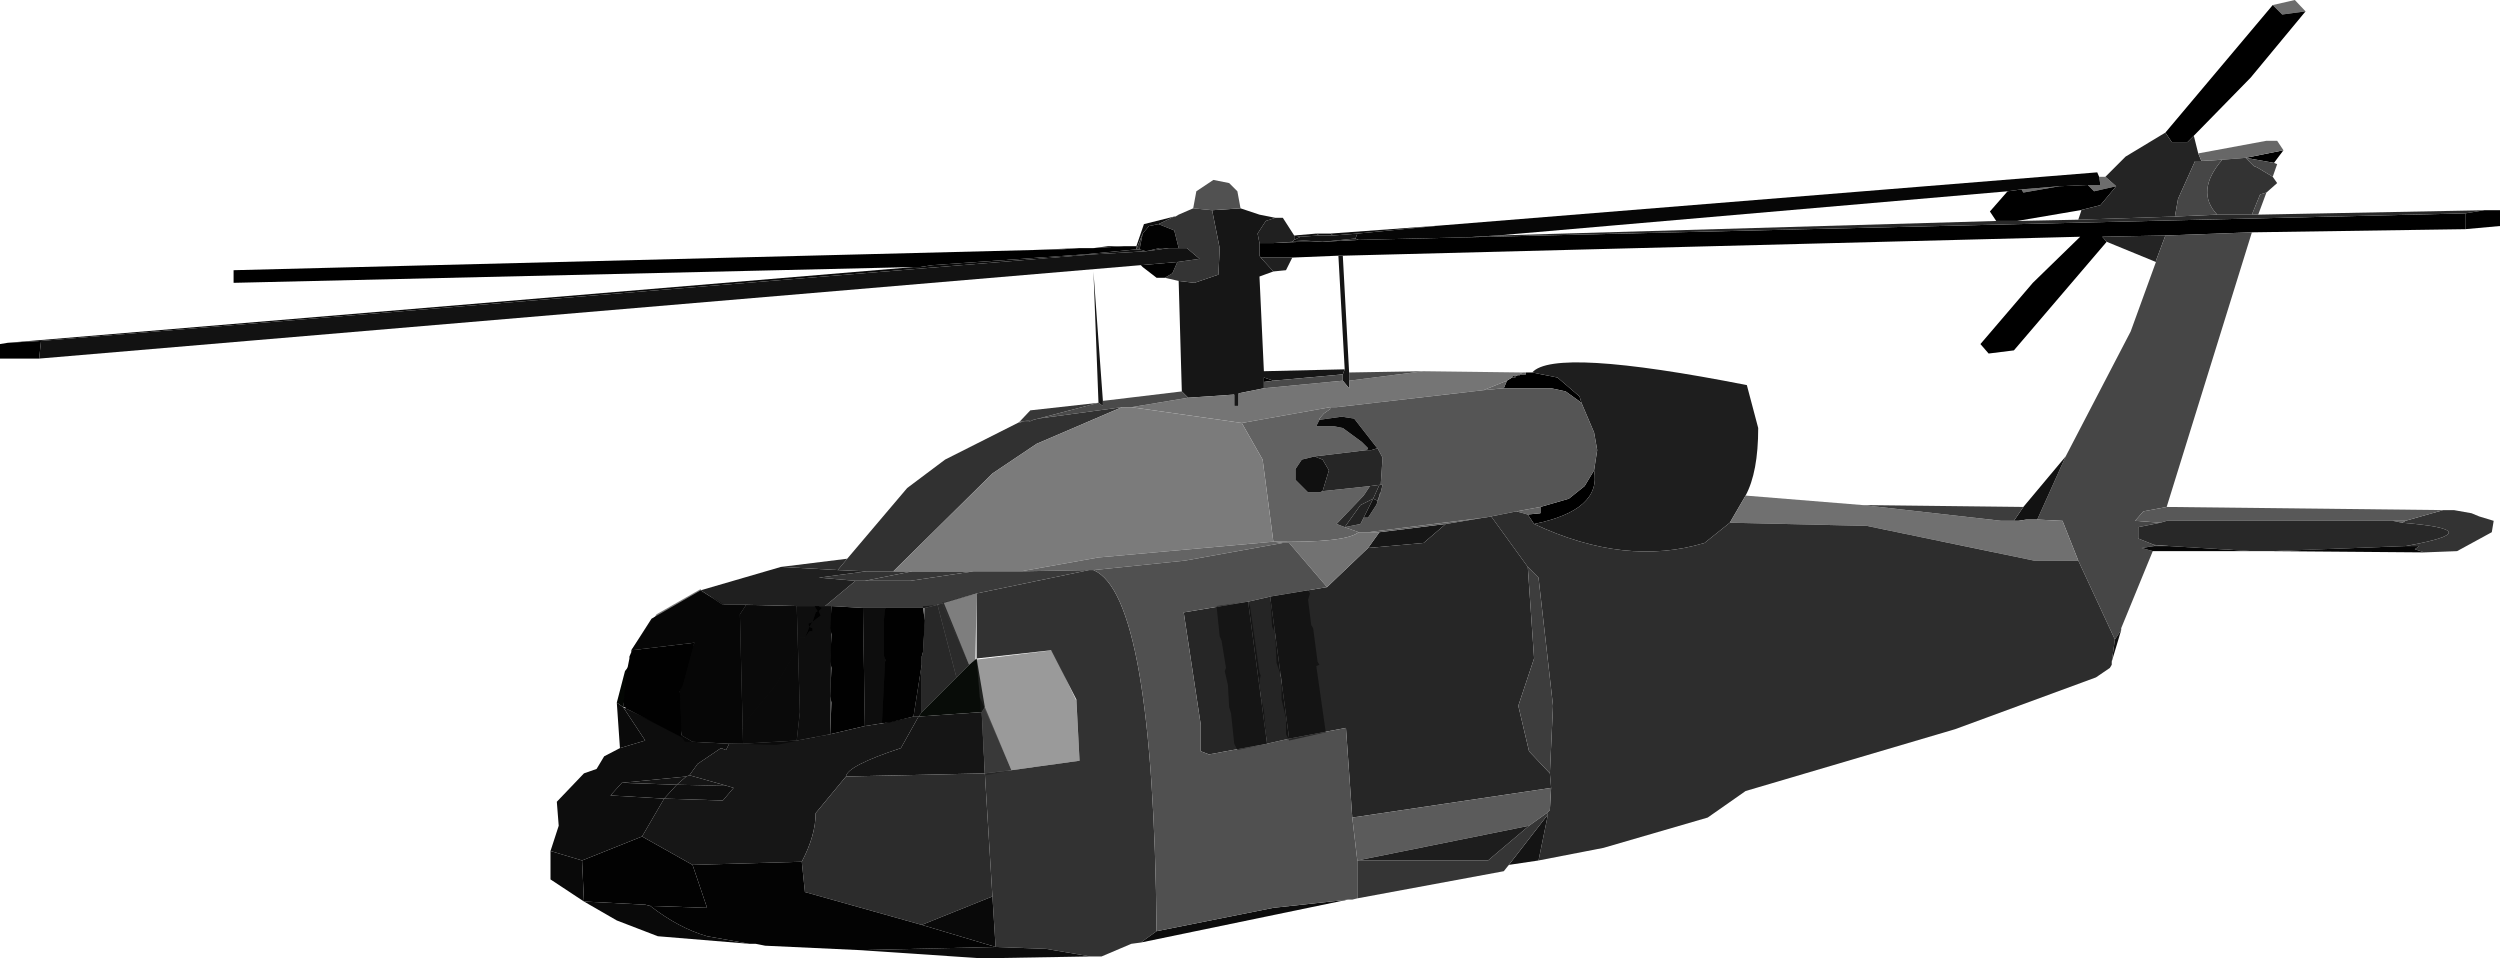 <?xml version="1.0" encoding="UTF-8" standalone="no"?>
<svg xmlns:xlink="http://www.w3.org/1999/xlink" height="75.9px" width="198.0px" xmlns="http://www.w3.org/2000/svg">
  <g transform="matrix(1.0, 0.0, 0.0, 1.0, 123.0, 56.65)">
    <path d="M59.6 -55.75 L57.75 -55.5 57.0 -56.25 58.75 -56.65 59.6 -55.75 M44.6 -41.9 L42.85 -41.5 42.35 -42.0 43.35 -42.0 43.25 -42.65 43.75 -42.65 44.6 -41.9 M40.1 -41.9 L37.25 -41.4 37.1 -41.65 40.1 -41.9" fill="#6d6d6d" fill-rule="evenodd" stroke="none"/>
    <path d="M57.0 -56.25 L57.75 -55.5 59.6 -55.75 55.25 -50.5 50.75 -45.9 50.25 -45.4 49.0 -45.4 48.5 -46.15 57.0 -56.25 M36.75 -39.15 L35.1 -39.15 34.6 -39.9 36.0 -41.5 37.1 -41.65 37.25 -41.4 40.1 -41.9 42.35 -42.0 42.85 -41.5 44.6 -41.9 43.35 -40.4 41.75 -40.0 36.75 -39.15 M-7.0 -37.85 L72.25 -39.75 72.25 -38.5 55.35 -38.25 48.5 -38.0 43.5 -37.9 43.85 -37.5 36.5 -28.9 34.5 -28.65 33.85 -29.4 38.0 -34.25 41.75 -37.9 -16.65 -36.4 -17.0 -36.4 -20.65 -36.25 -23.15 -36.25 -23.25 -36.4 -23.25 -37.4 -22.15 -37.4 -20.0 -37.5 -18.25 -37.5 -15.4 -37.65 -7.0 -37.85 M-2.15 -27.15 L-1.65 -27.15 0.35 -26.75 2.1 -25.25 2.25 -24.75 1.0 -25.65 -0.15 -25.9 -3.9 -25.9 -3.65 -26.5 -3.25 -26.75 -3.0 -26.75 -2.9 -26.9 -2.65 -26.9 -2.65 -27.0 -2.15 -27.0 -2.15 -27.15 M-1.0 -16.5 L1.25 -17.15 2.5 -18.15 3.25 -19.4 Q3.85 -16.25 -1.5 -15.15 L-2.0 -15.9 -1.0 -16.0 -1.0 -16.5 M-22.9 -26.4 L-22.9 -26.75 -22.15 -26.5 -22.9 -26.4 M-33.0 -37.15 L-33.0 -36.9 -37.15 -36.5 -49.15 -35.65 -50.15 -35.5 -50.65 -35.5 -104.5 -34.25 -104.5 -35.25 -41.15 -36.85 -38.9 -36.9 -37.5 -37.0 -36.4 -37.0 -34.0 -37.15 -33.0 -37.15 M-119.75 -29.65 L-119.9 -28.25 -123.0 -28.25 -123.0 -29.4 -122.4 -29.5 -119.75 -29.65 M57.85 -44.75 L57.1 -43.75 54.85 -44.15 57.85 -44.75" fill="#000000" fill-rule="evenodd" stroke="none"/>
    <path d="M48.5 -46.15 L49.0 -45.4 50.25 -45.4 50.75 -45.9 51.1 -44.5 51.35 -43.9 50.85 -43.9 49.5 -40.9 49.25 -39.5 41.6 -39.25 41.85 -40.0 41.75 -40.0 43.35 -40.4 44.6 -41.9 43.75 -42.65 45.35 -44.25 48.5 -46.15 M47.75 -35.9 L43.85 -37.5 43.5 -37.9 48.5 -38.0 47.75 -36.0 47.75 -35.9" fill="#242424" fill-rule="evenodd" stroke="none"/>
    <path d="M42.35 -42.0 L40.1 -41.9 37.1 -41.65 36.0 -41.5 -4.4 -38.0 -7.0 -37.85 -15.4 -37.65 -15.65 -37.75 -15.5 -38.15 -8.8 -38.8 43.1 -43.0 43.25 -42.65 43.35 -42.0 42.35 -42.0 M-20.5 -37.65 L-18.25 -37.5 -20.0 -37.5 -20.65 -37.5 -20.5 -37.65 M-34.0 -37.15 L-36.4 -37.0 -35.25 -37.15 -34.0 -37.15 M-37.5 -37.0 L-38.9 -36.9 -41.15 -36.85 -37.5 -37.0" fill="#060606" fill-rule="evenodd" stroke="none"/>
    <path d="M-15.5 -38.15 L-17.4 -38.0 -17.65 -38.15 -8.8 -38.8 -15.5 -38.15 M-18.5 -38.0 L-20.0 -37.9 -20.5 -38.0 -18.75 -38.15 -18.5 -38.0 M-32.25 -36.75 L-36.5 -36.5 -37.15 -36.5 -33.0 -36.9 -32.75 -36.9 -32.25 -36.75" fill="#111111" fill-rule="evenodd" stroke="none"/>
    <path d="M-17.65 -38.15 L-17.4 -38.0 -18.5 -38.0 -18.75 -38.15 -17.65 -38.15 M-20.0 -37.9 L-20.5 -37.65 -20.5 -38.0 -20.0 -37.9 M-30.4 -37.0 L-32.25 -36.75 -31.15 -37.0 -30.4 -37.0 M-36.5 -36.5 L-119.75 -29.65 -122.4 -29.5 -50.65 -35.5 -50.15 -35.5 -49.15 -35.65 -37.15 -36.5 -36.5 -36.5 M-70.4 6.6 L-74.65 6.35 -73.75 5.35 -69.4 5.5 -70.4 6.6" fill="#0b0b0b" fill-rule="evenodd" stroke="none"/>
    <path d="M-23.25 -37.4 L-23.4 -38.15 -22.75 -39.15 -22.0 -39.4 -21.4 -39.4 -20.5 -38.0 -20.5 -37.65 -20.65 -37.5 -22.15 -37.4 -23.25 -37.4 M-20.65 -36.25 L-21.15 -35.25 -22.15 -35.15 -23.15 -36.25 -20.65 -36.25" fill="#202020" fill-rule="evenodd" stroke="none"/>
    <path d="M-16.5 -27.4 L-16.65 -27.0 -22.15 -26.5 -22.9 -26.75 -22.9 -26.4 -22.9 -25.9 -24.9 -25.5 -24.9 -24.5 -25.25 -24.5 -25.25 -25.4 -28.9 -25.15 -29.4 -25.65 -29.65 -34.4 -28.4 -34.25 -26.5 -34.9 -26.4 -37.0 -27.0 -40.0 -24.75 -40.15 -23.25 -39.65 -22.0 -39.4 -22.75 -39.15 -23.4 -38.15 -23.25 -37.4 -23.25 -36.4 -23.15 -36.25 -22.15 -35.15 -23.25 -34.75 -22.9 -27.25 -16.5 -27.4 M-13.75 -14.5 L-8.5 -15.15 -10.25 -13.65 -14.65 -13.25 -13.75 -14.5 M-65.25 2.25 L-64.15 2.25 -59.9 2.0 -57.25 1.5 -54.5 0.85 -52.9 0.6 -50.65 0.1 -50.25 0.1 -51.65 2.6 Q-55.9 4.0 -56.0 4.85 L-58.4 7.75 Q-58.4 9.5 -59.5 11.6 L-68.15 11.85 -72.15 9.6 -70.4 6.6 -65.75 6.75 -64.9 5.75 -65.4 5.6 -68.4 4.75 -67.75 3.85 -65.9 2.6 -65.5 2.75 -65.25 2.25" fill="#161616" fill-rule="evenodd" stroke="none"/>
    <path d="M-24.75 -40.15 L-27.0 -40.0 -28.5 -40.15 -28.25 -41.5 -26.9 -42.4 -25.65 -42.15 -25.0 -41.5 -24.75 -40.15" fill="#515151" fill-rule="evenodd" stroke="none"/>
    <path d="M-28.5 -40.15 L-27.0 -40.0 -26.4 -37.0 -26.5 -34.9 -28.4 -34.25 -29.65 -34.4 -30.75 -34.65 -30.15 -35.0 -29.75 -35.9 -28.0 -36.15 -29.0 -37.0 -29.65 -37.0 -30.0 -38.4 -31.25 -38.9 -30.0 -39.5 -29.9 -39.5 -29.65 -39.65 -28.5 -40.15" fill="#343434" fill-rule="evenodd" stroke="none"/>
    <path d="M-30.0 -39.5 L-31.25 -38.9 -32.0 -38.75 -32.5 -38.15 -33.0 -36.9 -33.0 -37.15 -32.4 -38.9 -30.0 -39.5" fill="#0e0e0e" fill-rule="evenodd" stroke="none"/>
    <path d="M35.1 -39.15 L36.75 -39.15 41.6 -39.25 49.25 -39.5 52.6 -39.65 55.35 -39.65 55.85 -39.65 73.75 -40.0 72.25 -39.75 -7.0 -37.85 -4.4 -38.0 35.1 -39.15 M-18.25 -37.5 L-15.75 -37.75 -15.65 -37.75 -15.4 -37.65 -18.25 -37.5 M-22.15 -37.4 L-20.65 -37.5 -20.0 -37.5 -22.15 -37.4 M-33.0 -36.9 L-32.5 -38.15 -32.75 -36.9 -33.0 -36.9" fill="#292929" fill-rule="evenodd" stroke="none"/>
    <path d="M-32.5 -38.15 L-32.0 -38.75 -31.25 -38.9 -30.0 -38.4 -29.65 -37.0 -30.4 -37.0 -31.15 -37.0 -32.25 -36.75 -32.75 -36.9 -32.5 -38.15 M-29.75 -35.9 L-30.15 -35.0 -30.75 -34.65 -31.4 -34.65 -32.5 -35.5 -32.65 -35.65 -29.75 -35.9 M-76.9 11.5 L-72.15 9.6 -68.15 11.85 -67.0 15.25 -71.5 15.1 -71.9 15.0 -76.75 14.75 -76.9 11.5" fill="#020202" fill-rule="evenodd" stroke="none"/>
    <path d="M51.1 -44.5 L56.5 -45.5 57.35 -45.5 57.85 -44.75 54.85 -44.15 53.0 -44.0 51.35 -43.9 51.1 -44.5" fill="#676767" fill-rule="evenodd" stroke="none"/>
    <path d="M55.35 -39.65 L52.6 -39.65 Q50.85 -41.5 53.0 -44.0 L54.85 -44.15 55.5 -43.5 55.75 -43.4 57.0 -42.65 57.35 -42.15 56.5 -41.4 56.0 -41.25 55.35 -39.65 M-52.25 -11.4 L-50.75 -11.4 -54.5 -10.65 -55.25 -10.65 -58.15 -10.9 -54.4 -11.4 -52.25 -11.4 M67.5 -13.4 Q74.5 -14.65 67.25 -15.25 L67.5 -15.4 70.5 -16.25 71.35 -16.25 72.75 -16.0 73.35 -15.75 74.5 -15.4 74.35 -14.5 71.6 -13.0 69.0 -12.9 68.25 -13.15 68.6 -13.4 67.5 -13.4" fill="#333333" fill-rule="evenodd" stroke="none"/>
    <path d="M55.85 -39.65 L55.35 -39.65 56.0 -41.25 56.5 -41.4 55.85 -39.65 M52.6 -39.65 L49.25 -39.5 49.5 -40.9 50.85 -43.9 51.35 -43.9 53.0 -44.0 Q50.85 -41.5 52.6 -39.65 M40.6 -20.5 L45.75 -30.4 47.75 -35.9 47.75 -36.0 48.5 -38.0 55.35 -38.25 48.6 -16.5 46.75 -16.15 46.1 -15.4 48.1 -15.25 46.35 -14.9 46.35 -14.0 47.6 -13.5 47.6 -13.4 46.6 -13.25 47.5 -13.0 45.0 -6.9 45.0 -6.75 44.5 -6.0 41.6 -12.25 40.35 -15.4 38.35 -15.5 40.6 -20.5 M57.1 -43.75 L57.35 -43.65 57.0 -42.65 55.75 -43.4 55.5 -43.5 54.85 -44.15 57.1 -43.75" fill="#464646" fill-rule="evenodd" stroke="none"/>
    <path d="M37.25 -16.5 L40.6 -20.5 38.35 -15.5 37.5 -15.5 36.85 -15.4 36.5 -15.4 37.25 -16.5 M-17.4 -38.0 L-15.5 -38.15 -15.65 -37.75 -15.75 -37.75 -18.25 -37.5 -20.5 -37.65 -20.0 -37.9 -18.5 -38.0 -17.4 -38.0 M-29.65 -37.0 L-29.0 -37.0 -28.0 -36.15 -29.75 -35.9 -32.65 -35.65 -119.9 -28.25 -119.75 -29.65 -36.5 -36.5 -32.25 -36.75 -30.4 -37.0 -29.65 -37.0" fill="#121212" fill-rule="evenodd" stroke="none"/>
    <path d="M72.25 -39.75 L73.75 -40.0 75.0 -40.0 75.0 -38.75 72.25 -38.5 72.25 -39.75" fill="#010101" fill-rule="evenodd" stroke="none"/>
    <path d="M-16.65 -36.4 L-16.15 -27.15 -16.15 -26.5 -16.15 -25.9 -16.65 -26.5 -16.65 -27.0 -16.5 -27.4 -17.0 -36.4 -16.65 -36.4 M-68.65 4.85 L-68.4 4.75 -65.4 5.6 -69.4 5.5 -68.65 4.85 M-45.25 -0.25 L-45.0 4.6 -56.0 4.85 Q-55.9 4.0 -51.65 2.6 L-50.25 0.1 -45.25 -0.25" fill="#151515" fill-rule="evenodd" stroke="none"/>
    <path d="M-10.25 -27.25 L-2.4 -27.15 -2.65 -27.0 -2.9 -26.9 -3.15 -26.9 -3.25 -26.75 -3.65 -26.5 -5.5 -25.75 -17.15 -24.4 -17.65 -24.4 -24.65 -23.15 -33.4 -24.4 -28.9 -25.15 -25.25 -25.4 -25.25 -24.5 -24.9 -24.5 -24.9 -25.5 -22.9 -25.9 -16.65 -26.5 -16.15 -25.9 -16.15 -26.5 -10.25 -27.25" fill="#757575" fill-rule="evenodd" stroke="none"/>
    <path d="M-2.4 -27.15 L-2.15 -27.15 -2.15 -27.0 -2.65 -27.0 -2.4 -27.15 M-3.9 -25.9 L-5.5 -25.75 -3.65 -26.5 -3.9 -25.9 M-17.65 -24.4 L-17.65 -24.25 -18.15 -23.9 -18.5 -23.5 -18.5 -23.4 -18.75 -22.9 -17.4 -22.9 -16.65 -22.75 -15.15 -21.65 -14.65 -21.15 -14.75 -21.0 -18.9 -20.5 -19.9 -20.25 -20.4 -19.5 -20.4 -18.65 -19.4 -17.65 -18.5 -17.65 -18.25 -17.75 -14.5 -18.15 -15.0 -17.4 -17.15 -15.15 -16.5 -14.9 -15.4 -14.5 Q-16.4 -13.65 -22.15 -13.75 L-23.0 -20.25 -24.65 -23.15 -17.65 -24.4 M-14.65 -14.5 L-5.5 -15.65 -8.5 -15.15 -13.75 -14.5 -14.65 -14.5 M-2.9 -16.15 L-1.0 -16.5 -1.0 -16.0 -2.0 -15.9 -2.9 -16.15" fill="#626262" fill-rule="evenodd" stroke="none"/>
    <path d="M-2.9 -26.9 L-2.65 -27.0 -2.65 -26.9 -2.9 -26.9" fill="#050505" fill-rule="evenodd" stroke="none"/>
    <path d="M-1.65 -27.15 Q0.1 -29.15 15.35 -26.15 L16.25 -22.75 Q16.25 -19.25 15.25 -17.4 L14.0 -15.25 12.0 -13.65 Q5.75 -11.75 -1.5 -15.15 3.85 -16.25 3.25 -19.4 L3.5 -21.0 3.25 -22.4 2.25 -24.75 2.1 -25.25 0.35 -26.75 -1.65 -27.15 M-3.15 -26.9 L-2.9 -26.9 -3.0 -26.75 -3.15 -26.9" fill="#1e1e1e" fill-rule="evenodd" stroke="none"/>
    <path d="M-3.15 -26.9 L-3.0 -26.75 -3.25 -26.75 -3.15 -26.9" fill="#040404" fill-rule="evenodd" stroke="none"/>
    <path d="M3.25 -19.4 L2.5 -18.15 1.25 -17.15 -1.0 -16.5 -2.9 -16.15 -4.9 -15.75 -5.4 -15.65 -5.5 -15.65 -14.65 -14.5 -15.4 -14.5 -16.5 -14.9 -15.25 -15.15 -15.0 -15.65 -14.65 -15.65 -14.0 -16.65 -13.9 -16.9 -13.65 -17.65 -13.5 -18.25 -13.65 -18.25 -13.5 -20.4 -13.9 -21.15 -14.0 -21.25 -15.75 -23.5 -16.75 -23.65 -18.5 -23.4 -18.5 -23.5 -18.15 -23.9 -17.65 -24.25 -17.65 -24.4 -17.15 -24.4 -5.5 -25.75 -3.9 -25.9 -0.15 -25.9 1.0 -25.65 2.25 -24.75 3.25 -22.4 3.5 -21.0 3.25 -19.4" fill="#555555" fill-rule="evenodd" stroke="none"/>
    <path d="M-16.15 -27.15 L-10.25 -27.25 -16.15 -26.5 -16.15 -27.15 M-16.65 -27.0 L-16.65 -26.5 -22.9 -25.9 -22.9 -26.4 -22.15 -26.5 -16.65 -27.0 M-29.4 -25.65 L-28.9 -25.15 -33.4 -24.4 -34.15 -24.4 -40.75 -23.5 -36.0 -24.75 -35.65 -24.5 -35.65 -24.9 -29.4 -25.65" fill="#4a4a4a" fill-rule="evenodd" stroke="none"/>
    <path d="M15.25 -17.4 L24.5 -16.65 35.5 -15.4 36.5 -15.4 36.85 -15.4 37.5 -15.5 38.35 -15.5 40.35 -15.4 41.6 -12.25 38.1 -12.25 24.85 -15.0 14.0 -15.25 15.25 -17.4" fill="#707070" fill-rule="evenodd" stroke="none"/>
    <path d="M-4.9 -15.75 L-2.9 -16.15 -2.0 -15.9 -1.5 -15.15 Q5.75 -11.75 12.0 -13.65 L14.0 -15.25 24.85 -15.0 38.1 -12.25 41.6 -12.25 44.5 -6.0 44.25 -4.25 44.25 -4.0 44.1 -3.75 43.0 -3.0 31.85 1.1 15.25 6.0 12.25 8.1 4.0 10.5 -1.15 11.5 -0.4 7.85 -0.5 7.75 -0.25 7.5 -0.15 5.75 -0.25 4.6 0.0 -0.75 -1.15 -10.9 -2.0 -11.75 -4.9 -15.75" fill="#2d2d2d" fill-rule="evenodd" stroke="none"/>
    <path d="M-35.65 -24.9 L-35.65 -24.5 -36.0 -24.75 -36.4 -35.15 -35.65 -24.9 M-50.0 -4.0 L-50.0 -0.25 -50.25 0.1 -50.65 0.1 -50.0 -4.0" fill="#171717" fill-rule="evenodd" stroke="none"/>
    <path d="M-50.75 -11.4 L-45.9 -11.4 -50.9 -10.65 -54.5 -10.65 -50.75 -11.4 M-36.0 -24.75 L-40.75 -23.5 -41.15 -23.4 -42.25 -23.25 -41.4 -24.15 -36.0 -24.75" fill="#373737" fill-rule="evenodd" stroke="none"/>
    <path d="M-18.5 -23.4 L-16.75 -23.65 -15.75 -23.5 -14.0 -21.25 -13.9 -21.15 -14.4 -21.0 -14.75 -21.0 -14.65 -21.15 -15.15 -21.65 -16.65 -22.75 -17.4 -22.9 -18.75 -22.9 -18.5 -23.4 M-41.15 -23.4 L-41.5 -23.25 -42.0 -23.25 -42.25 -23.25 -41.15 -23.4" fill="#080808" fill-rule="evenodd" stroke="none"/>
    <path d="M-34.15 -24.4 L-40.9 -21.5 -44.4 -19.15 -52.25 -11.4 -54.4 -11.4 -56.65 -11.5 -55.9 -12.4 -51.15 -18.0 -48.15 -20.25 -42.4 -23.15 -42.0 -23.25 -41.5 -23.25 -41.15 -23.4 -40.75 -23.5 -34.15 -24.4" fill="#313131" fill-rule="evenodd" stroke="none"/>
    <path d="M-24.65 -23.15 L-23.0 -20.25 -22.15 -13.75 -36.0 -12.5 -42.15 -11.4 -45.9 -11.4 -50.75 -11.4 -52.25 -11.4 -44.4 -19.15 -40.9 -21.5 -34.15 -24.4 -33.4 -24.4 -24.65 -23.15" fill="#7b7b7b" fill-rule="evenodd" stroke="none"/>
    <path d="M-13.9 -21.15 L-13.5 -20.4 -13.65 -18.25 -13.75 -18.25 -14.5 -18.15 -18.25 -17.75 -17.75 -19.4 -18.25 -20.25 -18.9 -20.5 -14.75 -21.0 -14.4 -21.0 -13.9 -21.15 M-5.5 -15.65 L-5.4 -15.65 -4.9 -15.75 -2.0 -11.75 -1.5 -4.5 -2.75 -0.75 -1.9 2.85 -0.25 4.6 -0.15 5.75 -15.9 8.1 -16.4 1.0 -20.9 1.85 -22.4 -9.4 -17.9 -10.15 -14.65 -13.25 -10.25 -13.65 -8.5 -15.15 -5.5 -15.65 M-22.65 2.25 L-27.25 3.1 -27.9 2.85 -27.9 0.75 -29.25 -8.15 -24.15 -9.0 -22.65 2.25" fill="#262626" fill-rule="evenodd" stroke="none"/>
    <path d="M-42.4 -23.15 L-42.25 -23.25 -42.0 -23.25 -42.4 -23.15" fill="#383838" fill-rule="evenodd" stroke="none"/>
    <path d="M-13.65 -18.25 L-13.5 -18.25 -13.65 -17.65 -13.75 -17.5 -13.75 -17.4 -13.9 -17.0 -14.25 -17.15 -15.0 -15.65 -15.25 -15.15 -16.5 -14.9 -15.25 -16.65 -14.25 -17.15 -13.75 -18.25 -13.65 -18.25" fill="#232323" fill-rule="evenodd" stroke="none"/>
    <path d="M-16.5 -14.9 L-17.15 -15.15 -15.0 -17.4 -14.5 -18.15 -13.75 -18.25 -14.25 -17.15 -15.25 -16.65 -16.5 -14.9" fill="#272727" fill-rule="evenodd" stroke="none"/>
    <path d="M-18.25 -17.75 L-18.5 -17.65 -19.4 -17.65 -20.4 -18.65 -20.4 -19.5 -19.9 -20.25 -18.9 -20.5 -18.25 -20.25 -17.75 -19.4 -18.25 -17.75 M44.25 -4.25 L44.5 -6.0 45.0 -6.75 44.25 -4.25" fill="#101010" fill-rule="evenodd" stroke="none"/>
    <path d="M-13.65 -17.65 L-13.9 -16.9 -13.9 -17.0 -13.75 -17.4 -13.75 -17.5 -13.65 -17.65" fill="#2f2f2f" fill-rule="evenodd" stroke="none"/>
    <path d="M-13.9 -16.9 L-14.0 -16.65 -14.65 -15.65 -15.0 -15.65 -14.25 -17.15 -13.9 -17.0 -13.9 -16.9 M-73.75 5.35 L-68.65 4.85 -69.4 5.5 -73.75 5.35" fill="#131313" fill-rule="evenodd" stroke="none"/>
    <path d="M-15.4 -14.5 L-14.65 -14.5 -13.75 -14.5 -14.65 -13.25 -17.9 -10.15 -20.9 -13.65 -21.4 -13.65 -22.15 -13.75 Q-16.4 -13.65 -15.4 -14.5" fill="#727272" fill-rule="evenodd" stroke="none"/>
    <path d="M24.5 -16.65 L37.25 -16.5 36.5 -15.4 35.5 -15.4 24.5 -16.65 M-0.25 4.6 L-1.9 2.85 -2.75 -0.75 -1.5 -4.5 -2.0 -11.75 -1.15 -10.9 0.0 -0.75 -0.25 4.6" fill="#3d3d3d" fill-rule="evenodd" stroke="none"/>
    <path d="M-42.9 4.35 L-45.0 4.6 -45.25 -0.25 -45.0 -0.65 -42.9 4.35 M48.1 -15.25 L46.1 -15.4 46.75 -16.15 48.6 -16.5 70.5 -16.25 67.5 -15.4 66.5 -15.4 48.6 -15.4 48.1 -15.25 M-47.25 -3.0 L-48.75 -8.75 -48.25 -8.9 -46.25 -4.0 -47.25 -3.0" fill="#585858" fill-rule="evenodd" stroke="none"/>
    <path d="M47.6 -13.5 L48.85 -13.4 47.6 -13.4 47.6 -13.5 M67.25 -15.25 L66.5 -15.4 67.5 -15.4 67.25 -15.25" fill="#636363" fill-rule="evenodd" stroke="none"/>
    <path d="M47.6 -13.5 L46.35 -14.0 46.35 -14.9 48.1 -15.25 48.6 -15.4 66.5 -15.4 67.25 -15.25 Q74.5 -14.65 67.5 -13.4 L56.85 -13.0 55.35 -13.0 48.85 -13.4 47.6 -13.5" fill="#282828" fill-rule="evenodd" stroke="none"/>
    <path d="M48.85 -13.4 L55.35 -13.0 47.5 -13.0 46.6 -13.25 47.6 -13.4 48.85 -13.4 M56.85 -13.0 L67.5 -13.4 68.6 -13.4 68.25 -13.15 69.0 -12.9 56.85 -13.0" fill="#070707" fill-rule="evenodd" stroke="none"/>
    <path d="M-42.15 -11.4 L-36.0 -12.5 -22.15 -13.75 -21.4 -13.65 -29.15 -12.25 -36.4 -11.5 -36.75 -11.5 -42.15 -11.4" fill="#646464" fill-rule="evenodd" stroke="none"/>
    <path d="M-45.9 -11.4 L-42.15 -11.4 -36.75 -11.5 -45.65 -9.65 -48.25 -8.9 -48.75 -8.75 -49.75 -8.5 -52.9 -8.5 -54.65 -8.5 -57.15 -8.65 -57.65 -8.65 -55.25 -10.65 -54.5 -10.65 -50.9 -10.65 -45.9 -11.4" fill="#3a3a3a" fill-rule="evenodd" stroke="none"/>
    <path d="M-36.75 -11.5 L-36.4 -11.5 Q-31.65 -9.5 -31.4 17.1 L-32.65 18.0 -33.4 18.1 -35.75 19.1 -36.65 19.1 -40.15 18.5 -44.15 18.35 -44.4 14.35 -45.0 4.6 -42.9 4.35 -37.5 3.6 -37.75 -1.25 -39.75 -5.15 -45.65 -4.5 -45.65 -9.65 -36.75 -11.5" fill="#323232" fill-rule="evenodd" stroke="none"/>
    <path d="M-49.75 -8.5 L-48.75 -8.75 -47.25 -3.0 -50.0 -0.25 -50.0 -4.0 -50.0 -4.65 -49.9 -5.0 -49.75 -8.5" fill="#525252" fill-rule="evenodd" stroke="none"/>
    <path d="M-52.9 -8.5 L-52.9 0.6 -54.5 0.85 -54.65 -8.5 -52.9 -8.5" fill="#1a1a1a" fill-rule="evenodd" stroke="none"/>
    <path d="M-59.9 -8.65 L-57.65 -8.65 -57.15 -8.65 -57.25 1.5 -59.9 2.0 -59.65 -0.25 -59.9 -8.65" fill="#1c1c1c" fill-rule="evenodd" stroke="none"/>
    <path d="M-67.5 -9.9 L-61.15 -11.75 -56.65 -11.5 -54.4 -11.4 -58.15 -10.9 -55.25 -10.65 -57.65 -8.65 -59.9 -8.65 -63.9 -8.75 -65.75 -8.75 -67.5 -9.9" fill="#1f1f1f" fill-rule="evenodd" stroke="none"/>
    <path d="M-61.15 -11.75 L-55.9 -12.4 -56.65 -11.5 -61.15 -11.75" fill="#2b2b2b" fill-rule="evenodd" stroke="none"/>
    <path d="M-31.4 17.1 L-22.15 15.25 -16.25 14.6 -32.65 18.0 -31.4 17.1 M-44.15 18.35 L-40.15 18.5 -36.65 19.1 -45.25 19.25 -54.9 18.6 -44.15 18.35 M-69.0 1.6 Q-69.75 -2.25 -68.0 -5.75 L-73.0 -5.15 -71.4 -7.65 -67.5 -9.9 -65.75 -8.75 -63.9 -8.75 -64.4 -8.0 -64.15 2.25 -65.25 2.25 -68.15 2.1 -69.0 1.6" fill="#0c0c0c" fill-rule="evenodd" stroke="none"/>
    <path d="M-73.65 -0.65 L-69.0 1.6 -68.15 2.1 -65.25 2.25 -65.5 2.75 -65.9 2.6 -67.75 3.85 -68.4 4.75 -68.65 4.85 -73.75 5.35 -74.65 6.35 -70.4 6.6 -72.15 9.6 -76.9 11.5 -79.4 10.75 -78.75 8.75 -78.9 6.85 -76.75 4.6 -75.75 4.25 -75.15 3.25 -73.9 2.6 -71.9 2.0 -73.65 -0.65" fill="#0d0d0d" fill-rule="evenodd" stroke="none"/>
    <path d="M-74.15 -1.0 L-73.5 -3.5 -73.0 -4.15 -73.65 -0.65 -74.15 -1.0" fill="#030603" fill-rule="evenodd" stroke="none"/>
    <path d="M-73.9 2.6 L-74.15 -1.0 -73.65 -0.65 -71.9 2.0 -73.9 2.6" fill="#0a0a0a" fill-rule="evenodd" stroke="none"/>
    <path d="M-36.4 -11.5 L-29.15 -12.25 -21.4 -13.65 -20.9 -13.65 -17.9 -10.15 -22.4 -9.4 -24.15 -9.0 -29.25 -8.15 -27.9 0.75 -27.9 2.85 -27.25 3.1 -22.65 2.25 -20.9 1.85 -16.4 1.0 -15.9 8.1 -15.5 11.5 -15.5 14.5 -15.9 14.6 -16.25 14.6 -22.15 15.25 -31.4 17.1 Q-31.65 -9.5 -36.4 -11.5" fill="#505050" fill-rule="evenodd" stroke="none"/>
    <path d="M-20.9 1.85 L-22.65 2.25 -24.15 -9.0 -22.4 -9.4 -20.9 1.85" fill="#252525" fill-rule="evenodd" stroke="none"/>
    <path d="M-15.5 11.5 L-15.9 8.1 -0.15 5.75 -0.25 7.5 -0.5 7.75 -1.9 8.75 -15.5 11.5" fill="#5b5b5b" fill-rule="evenodd" stroke="none"/>
    <path d="M-0.4 7.85 L-1.15 11.5 -3.5 11.85 -0.4 7.85 M-64.15 2.25 L-64.4 -8.0 -63.9 -8.75 -59.9 -8.65 -59.65 -0.25 -59.9 2.0 -64.15 2.25" fill="#141414" fill-rule="evenodd" stroke="none"/>
    <path d="M-50.0 -0.25 L-47.25 -3.0 -46.25 -4.0 -45.65 -4.5 -45.0 -0.65 -45.25 -0.25 -50.25 0.1 -50.0 -0.25" fill="#080c08" fill-rule="evenodd" stroke="none"/>
    <path d="M-45.0 4.6 L-44.4 14.35 -50.0 16.6 -59.25 14.0 -59.5 11.6 Q-58.4 9.5 -58.4 7.75 L-56.0 4.85 -45.0 4.6" fill="#2c2c2c" fill-rule="evenodd" stroke="none"/>
    <path d="M-15.5 14.5 L-15.5 11.5 -5.15 11.5 -1.9 8.75 -0.5 7.75 -0.4 7.85 -3.5 11.85 -3.9 12.35 -15.5 14.5" fill="#353535" fill-rule="evenodd" stroke="none"/>
    <path d="M-44.4 14.35 L-44.15 18.35 -50.0 16.6 -44.4 14.35 M-63.65 18.1 L-70.9 17.5 -74.15 16.25 -76.75 14.75 -79.4 13.0 -79.4 10.75 -76.9 11.5 -76.75 14.75 -71.9 15.0 -71.5 15.1 Q-69.25 16.85 -67.0 17.5 L-63.65 18.1" fill="#090909" fill-rule="evenodd" stroke="none"/>
    <path d="M-59.5 11.6 L-59.25 14.0 -50.0 16.6 -44.15 18.35 -54.9 18.6 -62.4 18.25 -63.15 18.1 -63.65 18.1 -67.0 17.5 Q-69.25 16.85 -71.5 15.1 L-67.0 15.25 -68.15 11.85 -59.5 11.6" fill="#030303" fill-rule="evenodd" stroke="none"/>
    <path d="M-65.4 5.6 L-64.9 5.75 -65.75 6.75 -70.4 6.6 -69.4 5.5 -65.4 5.6" fill="#0f0f0f" fill-rule="evenodd" stroke="none"/>
    <path d="M-1.9 8.75 L-5.15 11.5 -15.5 11.5 -1.9 8.75" fill="#1d1d1d" fill-rule="evenodd" stroke="none"/>
    <path d="M-69.0 1.75 L-69.15 -1.9 -68.9 -2.4 -68.0 -5.75 -73.0 -5.15 -71.0 -8.0 -67.5 -10.0 -67.5 -9.75 -66.25 -9.15 -65.65 -8.75 -62.25 -8.65 -58.5 -8.65 -58.25 -8.25 -58.4 -8.15 -58.65 -7.4 -59.0 -7.25 -58.9 -7.0 -59.25 -6.15 -59.65 -6.15 -59.65 -5.5 -59.75 -5.5 -59.9 -5.25 -59.9 -5.15 -61.5 -2.5 -61.75 -2.15 -64.15 0.75 -64.15 1.0 -64.25 1.1 -64.25 1.25 -64.75 1.85 -65.0 2.25 -68.75 2.1 -69.0 1.75" fill="#000000" fill-opacity="0.51" fill-rule="evenodd" stroke="none"/>
    <path d="M-69.0 1.75 L-73.15 -0.4 -73.4 -0.5 -73.5 -0.65 -73.65 -0.65 -73.4 -3.25 -73.15 -4.5 -73.15 -4.65 -73.0 -5.0 -73.0 -5.15 -68.0 -5.75 -68.9 -2.4 -69.15 -1.9 -69.0 1.75 M-58.5 -8.65 L-58.15 -8.65 -57.9 -8.5 -58.15 -8.25 -58.0 -7.9 -58.65 -7.4 -58.9 -7.0 -59.0 -7.25 -58.65 -7.4 -58.4 -8.15 -58.25 -8.25 -58.5 -8.65 M-57.15 -8.65 L-54.65 -8.5 -54.5 0.85 -57.25 1.5 -57.15 -1.0 -57.25 -1.5 -57.15 -3.75 -57.25 -4.25 -57.15 -6.4 -57.25 -6.9 -57.15 -8.65 M-52.9 -8.5 L-49.9 -8.5 -49.75 -7.5 -49.9 -5.0 -50.0 -4.65 -50.0 -4.0 -50.65 0.1 -52.65 0.6 -53.15 0.6 -52.9 -4.4 -53.0 -4.75 -53.0 -7.5 -52.9 -8.5 M-58.9 -7.0 L-58.65 -6.9 -58.65 -6.65 -58.9 -6.65 -59.25 -6.15 -58.9 -7.0" fill="#010101" fill-rule="evenodd" stroke="none"/>
    <path d="M-58.15 -8.65 L-57.15 -8.65 -57.25 -6.9 -57.15 -6.4 -57.25 -4.25 -57.15 -3.75 -57.25 -1.5 -57.15 -1.0 -57.25 1.5 -58.25 1.75 -58.5 1.75 -61.5 2.35 -65.0 2.25 -64.75 1.85 -64.25 1.25 -64.25 1.1 -64.15 1.0 -64.15 0.75 -61.75 -2.15 -61.5 -2.5 -59.9 -5.15 -59.9 -5.25 -59.75 -5.5 -59.65 -5.5 -59.65 -6.15 -59.25 -6.15 -58.9 -6.65 -58.65 -6.65 -58.65 -6.9 -58.9 -7.0 -58.65 -7.4 -58.0 -7.9 -58.15 -8.25 -57.9 -8.5 -58.15 -8.65 M-54.65 -8.5 L-52.9 -8.5 -53.0 -7.5 -53.0 -4.75 -52.9 -4.4 -53.15 0.6 -54.5 0.85 -54.65 -8.5 M-49.9 -8.5 L-49.9 -8.65 -49.65 -8.65 -48.75 -8.75 -48.4 -8.9 -46.25 -4.0 -50.0 -0.25 -50.25 0.1 -50.65 0.1 -50.0 -4.0 -50.0 -4.65 -49.9 -5.0 -49.75 -7.5 -49.9 -8.5" fill="#010101" fill-opacity="0.51" fill-rule="evenodd" stroke="none"/>
    <path d="M-19.25 -9.65 L-19.4 -9.15 -19.15 -7.15 -19.0 -6.9 -18.65 -4.25 -18.5 -4.0 -18.75 -3.9 -18.0 1.35 -20.9 2.0 -21.15 1.5 -21.15 0.25 -21.5 -1.25 -21.5 -3.0 -21.9 -4.15 -22.0 -6.5 -22.25 -7.0 -22.4 -9.4 -19.4 -9.9 -19.25 -9.65" fill="#030303" fill-opacity="0.51" fill-rule="evenodd" stroke="none"/>
    <path d="M-48.4 -8.9 L-45.65 -9.65 -45.75 -4.4 -46.25 -4.0 -48.4 -8.9" fill="#020202" fill-opacity="0.51" fill-rule="evenodd" stroke="none"/>
    <path d="M-24.15 -9.0 L-24.0 -8.65 -23.25 -3.4 -23.15 -3.15 -23.25 -2.75 -23.15 -1.5 -22.9 -0.4 -22.65 2.25 -25.0 2.75 -25.25 2.25 -25.5 -0.15 -25.65 -0.65 -25.75 -2.4 -26.0 -3.5 -25.9 -3.75 -26.25 -5.9 -26.4 -6.25 -26.65 -8.65 -24.15 -9.0" fill="#040404" fill-opacity="0.51" fill-rule="evenodd" stroke="none"/>
    <path d="M-45.4 -1.4 L-45.65 -4.4 -45.75 -4.4 -39.65 -5.15 -37.75 -1.15 -37.5 3.6 -42.9 4.35 -45.4 -1.4" fill="#393939" fill-opacity="0.51" fill-rule="evenodd" stroke="none"/>
    <path d="M-45.4 -1.4 L-42.9 4.35 -44.9 4.75 -45.0 4.6 -45.4 -1.4" fill="#1d1d1d" fill-opacity="0.51" fill-rule="evenodd" stroke="none"/>
  </g>
</svg>
